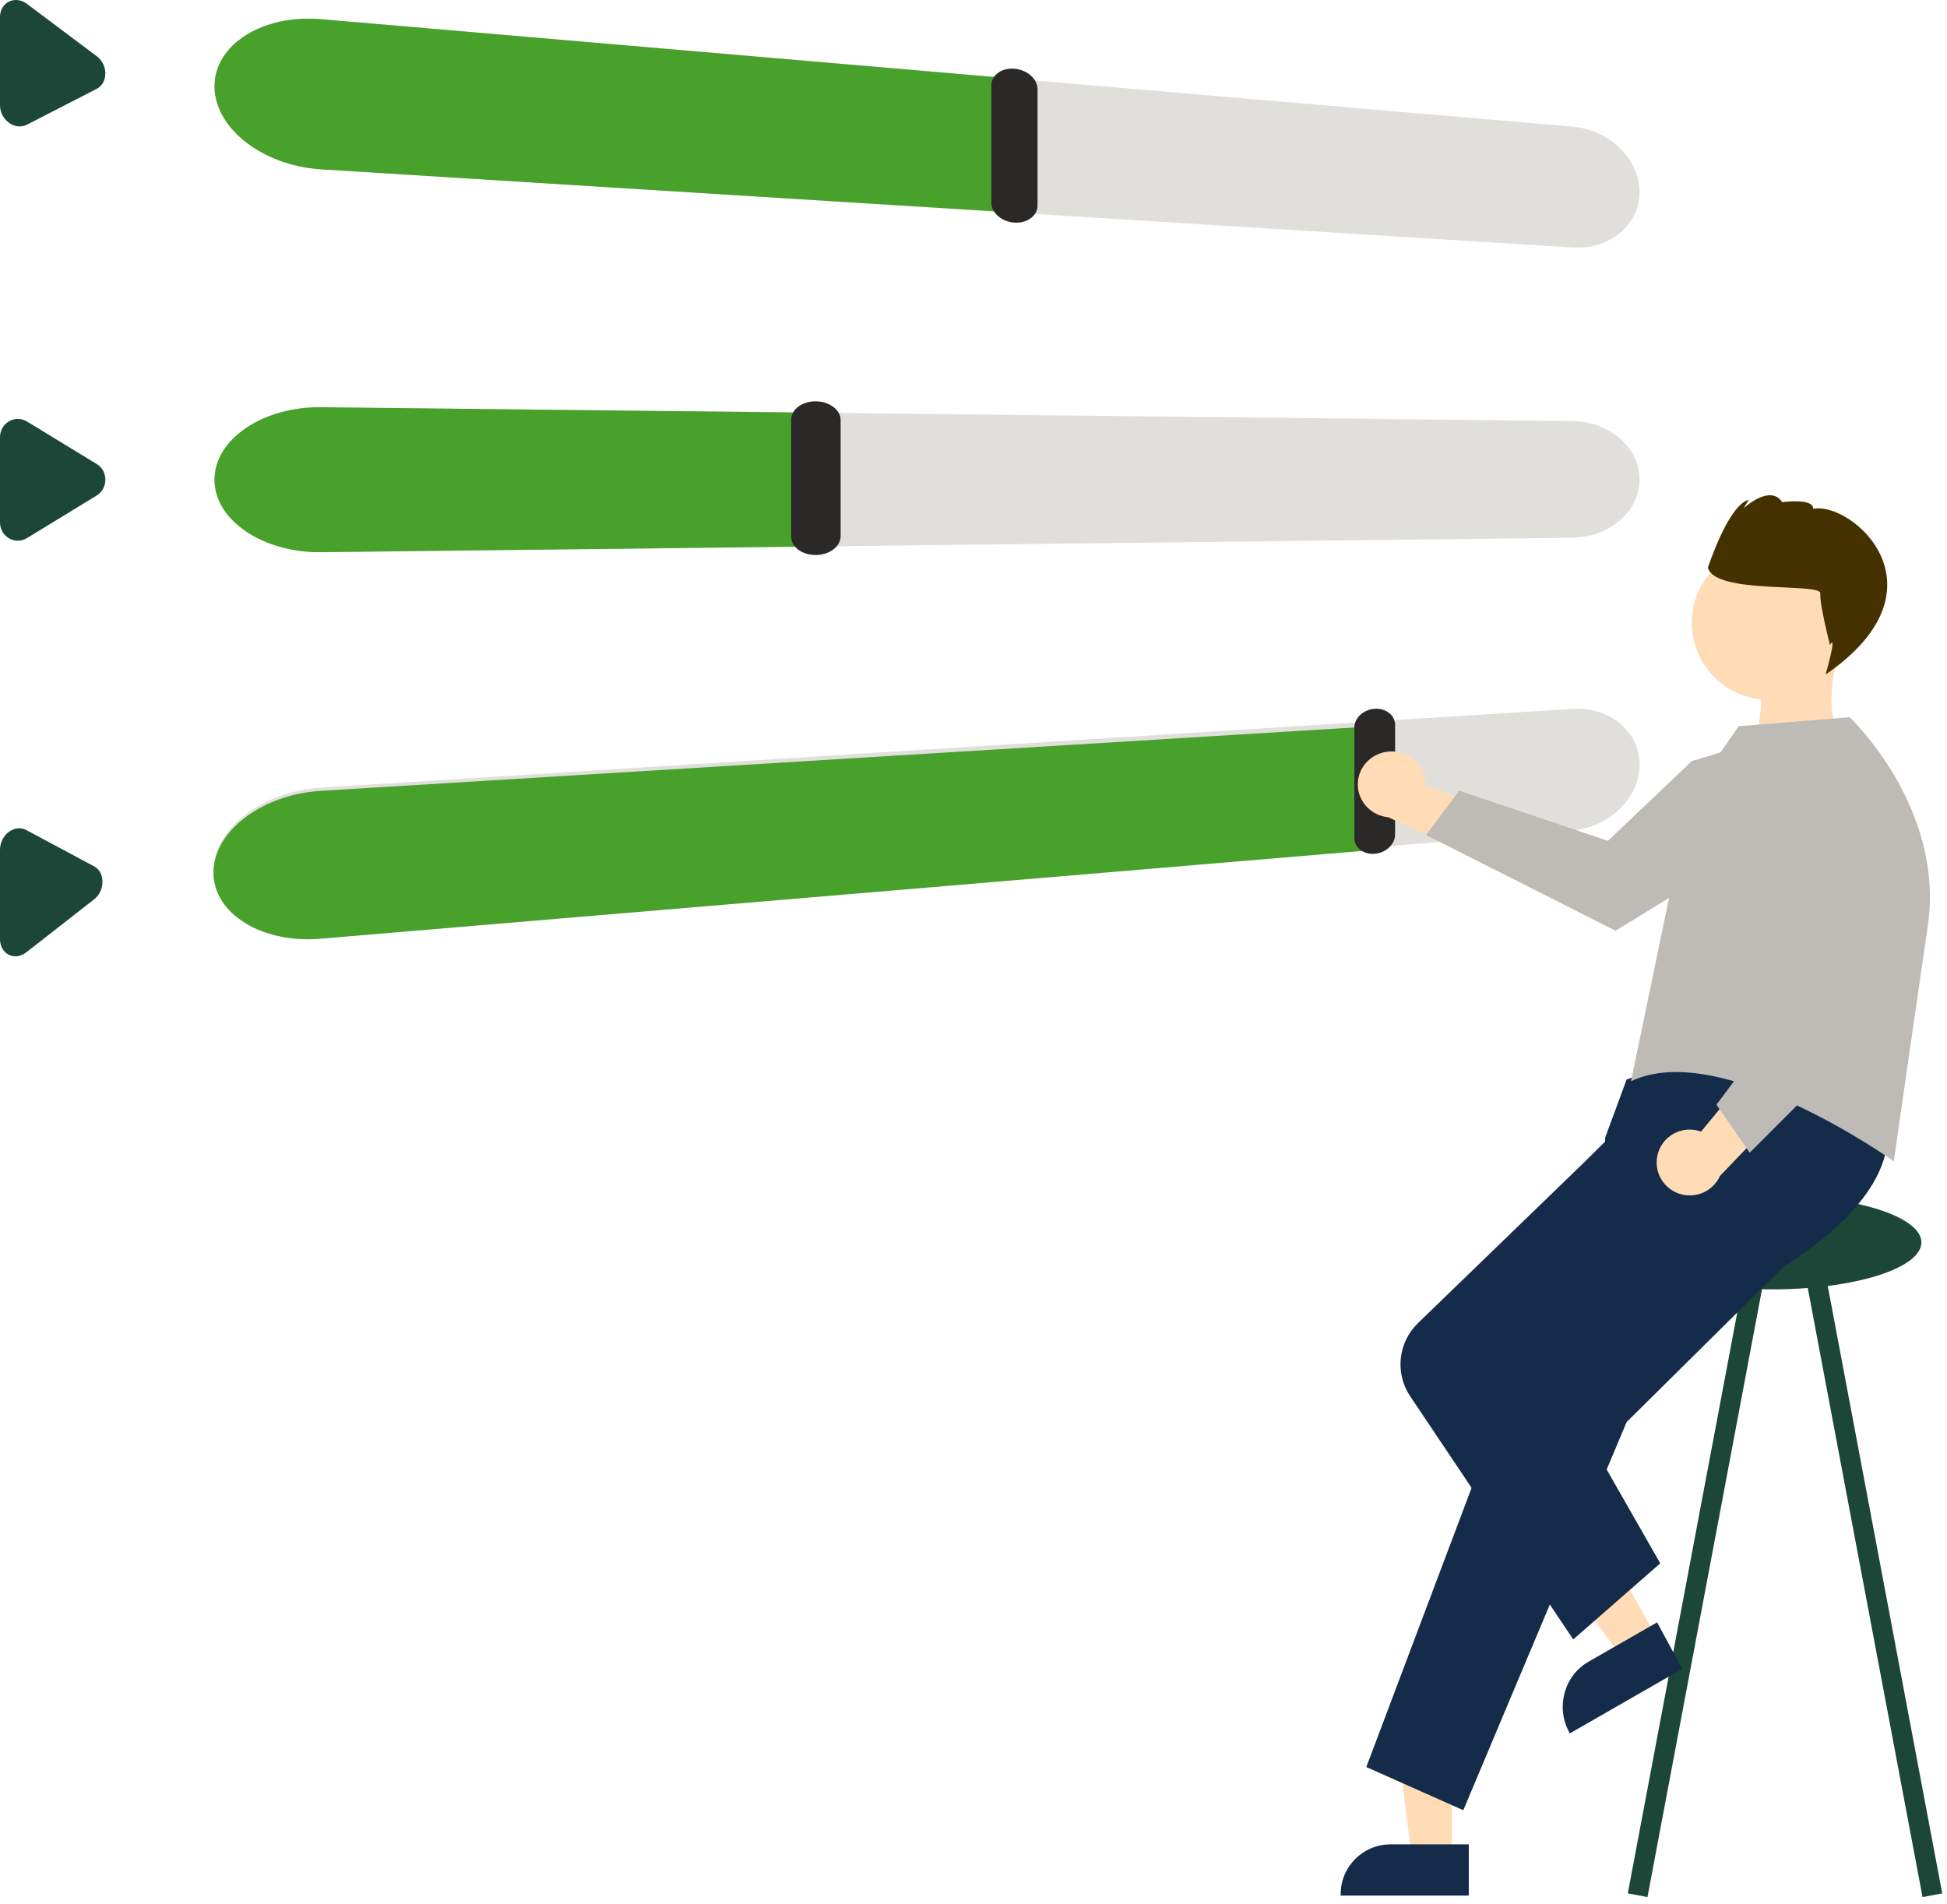 <?xml version="1.0" encoding="UTF-8"?>
<svg width="228px" height="223px" viewBox="0 0 228 223" version="1.1" xmlns="http://www.w3.org/2000/svg" xmlns:xlink="http://www.w3.org/1999/xlink">
    <title>undraw_Active_options_re_8rj3</title>
    <g id="Page-2---Illustration-(Sep--21)" stroke="none" stroke-width="1" fill="none" fill-rule="evenodd">
        <g id="Business-Home" transform="translate(-1046, -1703)" fill-rule="nonzero">
            <g id="Climate-advisory" transform="translate(0, 1573)">
                <g id="undraw_Active_options_re_8rj3" transform="translate(1046, 130)">
                    <g id="a319387a-1074-4617-a9d7-8c11a1aba957">
                        <path d="M184.141,28.982 L37.619,19.835 C35.921,19.723 34.281,19.383 32.807,18.838 C31.285,18.276 29.937,17.544 28.827,16.677 C26.44,14.824 25.13,12.507 25.118,10.113 C25.118,9.53 25.199,8.949 25.363,8.375 C25.519,7.826 25.759,7.287 26.079,6.767 C26.388,6.263 26.778,5.781 27.242,5.328 C27.698,4.883 28.229,4.471 28.825,4.098 C29.405,3.735 30.047,3.415 30.741,3.144 C32.09,2.616 33.616,2.296 35.195,2.209 C36.002,2.165 36.815,2.178 37.617,2.248 L184.141,14.829 C185.259,14.934 186.318,15.216 187.221,15.648 C188.21,16.119 189.056,16.7 189.717,17.363 C190.453,18.094 191.016,18.889 191.389,19.724 C191.795,20.623 192,21.553 192,22.488 C192,22.944 191.951,23.399 191.851,23.85 C191.756,24.28 191.609,24.704 191.412,25.12 C191.225,25.516 190.986,25.901 190.697,26.271 C190.422,26.625 190.094,26.961 189.718,27.276 C189.367,27.57 188.966,27.839 188.522,28.079 C188.111,28.3 187.657,28.488 187.172,28.638 C186.232,28.93 185.182,29.049 184.14,28.982 L184.141,28.982 Z" id="a64f6941-3d46-45f6-b9a5-e3f4c7441463" fill="#E0DFDC"></path>
                        <path d="M119.016,24.917 L37.619,19.835 C35.921,19.723 34.281,19.383 32.807,18.837 C31.285,18.276 29.937,17.544 28.827,16.677 C26.44,14.824 25.13,12.507 25.118,10.113 C25.117,9.53 25.199,8.949 25.363,8.375 C25.519,7.826 25.759,7.287 26.079,6.767 C26.388,6.263 26.778,5.781 27.242,5.328 C27.698,4.883 28.229,4.471 28.825,4.098 C29.405,3.735 30.047,3.415 30.741,3.144 C32.09,2.616 33.616,2.296 35.195,2.209 C36.002,2.165 36.815,2.178 37.617,2.248 L119.014,9.238 L119.016,24.917 Z" id="f573f903-41a4-475b-90ae-b1e8d0598757" fill="#48A12A"></path>
                        <path d="M118.808,26.071 C118.432,26.047 118.07,25.965 117.752,25.835 C117.417,25.698 117.125,25.522 116.891,25.317 C116.637,25.096 116.44,24.85 116.307,24.589 C116.165,24.311 116.092,24.021 116.092,23.729 L116.092,9.99 C116.09,9.709 116.162,9.429 116.307,9.162 C116.434,8.927 116.633,8.709 116.891,8.522 C117.126,8.349 117.422,8.214 117.755,8.127 C118.09,8.043 118.454,8.016 118.811,8.048 C119.188,8.084 119.547,8.174 119.86,8.311 C120.193,8.457 120.482,8.64 120.714,8.851 C120.965,9.077 121.159,9.325 121.29,9.588 C121.43,9.866 121.501,10.155 121.501,10.447 L121.501,24.074 C121.504,24.356 121.433,24.636 121.29,24.902 C121.164,25.141 120.968,25.361 120.714,25.554 C120.481,25.73 120.188,25.871 119.858,25.966 C119.528,26.058 119.166,26.094 118.808,26.071 Z" id="b9dc6a73-2ff5-489e-a572-426ec7a03266" fill="#2A2928"></path>
                        <path d="M2.114,14.794 C2.023,14.785 1.932,14.769 1.843,14.747 C1.752,14.725 1.663,14.697 1.575,14.662 C1.485,14.627 1.397,14.586 1.313,14.54 C1.225,14.492 1.14,14.438 1.059,14.38 C0.567,14.026 0.217,13.506 0.072,12.915 C0.024,12.718 0,12.516 0,12.314 L0,1.997 C-0.001,1.801 0.024,1.605 0.072,1.414 C0.118,1.234 0.188,1.062 0.281,0.902 C0.463,0.589 0.734,0.338 1.059,0.182 C1.222,0.103 1.396,0.049 1.575,0.022 C1.754,-0.006 1.935,-0.007 2.114,0.017 C2.299,0.042 2.48,0.092 2.652,0.164 C2.834,0.242 3.006,0.341 3.164,0.46 L11.326,6.581 C11.472,6.691 11.605,6.816 11.724,6.955 C11.96,7.23 12.134,7.552 12.236,7.901 C12.287,8.076 12.319,8.256 12.332,8.438 C12.332,8.452 12.333,8.467 12.335,8.481 C12.337,8.495 12.337,8.51 12.335,8.524 L12.335,8.611 C12.335,8.804 12.312,8.995 12.266,9.181 C12.222,9.357 12.155,9.526 12.067,9.683 C11.981,9.836 11.874,9.975 11.749,10.097 C11.623,10.219 11.481,10.323 11.326,10.403 L3.163,14.598 C3.082,14.64 2.998,14.676 2.912,14.705 C2.826,14.734 2.739,14.757 2.651,14.773 C2.562,14.79 2.473,14.8 2.384,14.803 C2.294,14.806 2.204,14.804 2.114,14.794 Z" id="b44bc342-b83f-44d8-9fe9-a8f7383873d1" fill="#1C4637"></path>
                    </g>
                    <g id="ed5e4939-ca06-4842-8bf9-38ff7399ab22" transform="translate(0, 47)">
                        <path d="M184.142,15.976 L37.618,17.669 C35.959,17.688 34.314,17.477 32.806,17.052 C31.294,16.623 29.94,16.011 28.826,15.252 C27.655,14.457 26.737,13.536 26.117,12.534 C24.785,10.375 24.785,7.991 26.117,5.831 C26.737,4.83 27.656,3.908 28.826,3.113 C29.94,2.353 31.294,1.74 32.806,1.311 C34.314,0.885 35.959,0.674 37.618,0.692 L184.142,2.314 C185.234,2.331 186.298,2.528 187.222,2.885 C188.209,3.267 189.058,3.769 189.717,4.359 C190.459,5.019 191.024,5.748 191.389,6.517 C192.204,8.232 192.204,10.052 191.389,11.766 C191.024,12.536 190.459,13.265 189.717,13.926 C189.059,14.518 188.21,15.021 187.222,15.404 C186.298,15.761 185.234,15.959 184.142,15.976 L184.142,15.976 Z" id="ad4c3588-958a-44e3-8958-86383ba49959" fill="#E0DFDC"></path>
                        <path d="M94.888,17.008 L37.618,17.669 C35.959,17.688 34.314,17.477 32.806,17.052 C31.294,16.623 29.94,16.011 28.826,15.252 C27.655,14.457 26.737,13.536 26.117,12.534 C25.452,11.464 25.114,10.328 25.118,9.183 C25.118,8.615 25.199,8.047 25.362,7.488 C25.521,6.941 25.761,6.404 26.078,5.884 C26.39,5.372 26.78,4.88 27.241,4.412 C27.699,3.949 28.23,3.513 28.824,3.111 C29.403,2.719 30.045,2.364 30.74,2.051 C31.408,1.75 32.127,1.493 32.883,1.286 C34.371,0.876 35.988,0.673 37.618,0.692 L94.888,1.326 L94.888,17.008 Z" id="b33bc1e4-6ad7-49be-b233-6aeb4dd08a7d" fill="#48A12A"></path>
                        <path d="M95.557,18 C95.166,18.005 94.778,17.951 94.429,17.844 C94.072,17.733 93.758,17.578 93.504,17.389 C93.23,17.186 93.019,16.954 92.879,16.704 C92.725,16.433 92.647,16.148 92.649,15.862 L92.649,2.138 C92.647,1.851 92.725,1.565 92.879,1.294 C93.019,1.045 93.23,0.813 93.504,0.609 C93.758,0.421 94.073,0.266 94.429,0.156 C94.778,0.049 95.166,-0.005 95.557,0 C95.95,0.006 96.336,0.07 96.681,0.185 C97.035,0.304 97.347,0.466 97.597,0.66 C97.867,0.867 98.076,1.102 98.214,1.353 C98.365,1.624 98.441,1.909 98.44,2.195 L98.44,15.804 C98.441,16.091 98.365,16.375 98.214,16.646 C98.076,16.897 97.867,17.132 97.597,17.34 C97.347,17.534 97.035,17.696 96.681,17.815 C96.336,17.931 95.95,17.994 95.557,18 L95.557,18 Z" id="f48897ce-ac32-418c-8d3c-67ca4382e4e0" fill="#2A2928"></path>
                        <path d="M2.114,16.324 C1.932,16.327 1.751,16.304 1.575,16.258 C1.485,16.235 1.398,16.205 1.312,16.17 C1.225,16.134 1.14,16.092 1.059,16.044 C0.896,15.95 0.746,15.835 0.614,15.702 C0.484,15.569 0.372,15.421 0.281,15.26 C0.189,15.097 0.119,14.923 0.072,14.743 C0.024,14.556 -0,14.364 0,14.172 L0,4.213 C-0,4.021 0.024,3.829 0.072,3.643 C0.119,3.462 0.189,3.289 0.281,3.126 C0.464,2.801 0.732,2.53 1.059,2.342 C1.22,2.247 1.394,2.175 1.575,2.126 C1.928,2.033 2.301,2.038 2.652,2.141 C2.832,2.194 3.004,2.271 3.164,2.368 L11.327,7.344 L11.357,7.362 L11.386,7.381 L11.415,7.4 L11.443,7.419 C11.574,7.512 11.694,7.619 11.8,7.738 C11.906,7.856 11.997,7.986 12.073,8.125 C12.15,8.265 12.211,8.413 12.254,8.567 C12.299,8.724 12.326,8.886 12.336,9.049 L12.336,9.188 C12.336,9.376 12.313,9.563 12.267,9.746 C12.223,9.922 12.156,10.092 12.068,10.253 C11.982,10.41 11.875,10.557 11.75,10.688 C11.624,10.82 11.481,10.935 11.324,11.031 L3.164,16.015 C3.083,16.065 2.999,16.109 2.912,16.147 C2.828,16.185 2.74,16.217 2.651,16.243 C2.564,16.269 2.475,16.288 2.384,16.302 C2.295,16.315 2.204,16.323 2.114,16.324 L2.114,16.324 Z" id="b8c06ef9-eeb4-4e99-947d-47e1efa9800c" fill="#1C4637"></path>
                    </g>
                    <g id="Group-2" transform="translate(0, 83)">
                        <path d="M184.135,14.246 L37.509,26.932 C34.28,27.229 31.02,26.539 28.711,25.069 C27.532,24.322 26.609,23.427 25.999,22.441 C25.328,21.354 24.989,20.195 25,19.027 C25.012,16.62 26.323,14.29 28.711,12.427 C29.822,11.556 31.172,10.819 32.694,10.254 C34.169,9.706 35.811,9.363 37.509,9.251 L184.135,0.018 C185.196,-0.05 186.265,0.076 187.218,0.381 C188.202,0.704 189.056,1.166 189.715,1.733 C190.464,2.373 191.03,3.092 191.388,3.857 C191.801,4.728 192.008,5.634 192,6.544 C192,7.484 191.795,8.42 191.388,9.323 C191.015,10.162 190.452,10.962 189.715,11.696 C189.054,12.364 188.208,12.948 187.218,13.422 C186.314,13.857 185.255,14.14 184.135,14.246 L184.135,14.246 Z" id="b462dce5-9b01-4b3d-8b91-2a1db41ed251" fill="#E0DFDC"></path>
                        <path d="M161.781,16.464 L37.574,26.934 C34.328,27.225 31.051,26.549 28.73,25.109 C27.545,24.378 26.617,23.501 26.004,22.536 C25.33,21.472 24.989,20.337 25,19.194 C25,18.608 25.083,18.024 25.246,17.447 C25.734,15.714 26.933,14.089 28.728,12.729 C29.311,12.287 29.956,11.879 30.655,11.509 C31.324,11.154 32.046,10.84 32.81,10.571 C33.549,10.311 34.328,10.098 35.135,9.936 C35.927,9.777 36.744,9.671 37.572,9.62 L161.781,2 L161.781,16.464 Z" id="aa3c64d8-5563-4d05-b78c-2abe85ac0fb1" fill="#48A12A"></path>
                        <path d="M2.056,28.983 C1.968,28.995 1.881,29.001 1.792,29 C1.705,28.999 1.618,28.992 1.532,28.978 C1.358,28.95 1.189,28.896 1.03,28.816 C0.714,28.657 0.45,28.403 0.273,28.085 C0.183,27.923 0.115,27.748 0.07,27.566 C0.023,27.374 -0,27.176 0,26.977 L0,16.523 C0,16.318 0.024,16.114 0.07,15.915 C0.212,15.316 0.552,14.789 1.03,14.431 C1.185,14.314 1.354,14.217 1.532,14.144 C1.7,14.075 1.876,14.03 2.056,14.01 C2.231,13.991 2.407,13.998 2.579,14.031 C2.752,14.065 2.92,14.124 3.077,14.208 L11.015,18.456 L11.044,18.471 L11.073,18.488 L11.101,18.505 L11.129,18.522 C11.249,18.599 11.36,18.691 11.459,18.796 C11.558,18.901 11.644,19.018 11.717,19.144 C11.791,19.274 11.85,19.412 11.895,19.555 C11.941,19.705 11.972,19.86 11.987,20.017 C11.989,20.038 11.991,20.059 11.993,20.08 C11.994,20.1 11.996,20.122 11.997,20.143 C11.997,20.164 11.997,20.185 11.999,20.206 C12,20.228 12,20.249 11.999,20.271 C11.999,20.471 11.976,20.67 11.932,20.864 C11.845,21.251 11.674,21.611 11.433,21.916 C11.31,22.071 11.17,22.209 11.015,22.328 L3.077,28.533 C2.998,28.595 2.917,28.651 2.832,28.702 C2.75,28.751 2.665,28.795 2.578,28.833 C2.493,28.871 2.407,28.902 2.318,28.927 C2.232,28.952 2.144,28.97 2.056,28.983 Z" id="b26b52bd-87f8-4a7b-abf9-07c8514958b4" fill="#1C4637"></path>
                        <path d="M160.994,16.989 C160.679,17.018 160.358,16.99 160.065,16.91 C159.769,16.825 159.508,16.697 159.304,16.536 C159.074,16.356 158.898,16.15 158.787,15.929 C158.66,15.676 158.597,15.412 158.6,15.147 L158.6,2.203 C158.599,1.929 158.662,1.656 158.787,1.393 C158.903,1.15 159.078,0.919 159.304,0.709 C159.508,0.518 159.766,0.353 160.066,0.223 C160.342,0.103 160.661,0.028 160.994,0.005 C161.312,-0.015 161.633,0.022 161.921,0.11 C162.216,0.202 162.474,0.336 162.676,0.501 C162.902,0.685 163.074,0.894 163.184,1.117 C163.31,1.37 163.373,1.633 163.371,1.898 L163.371,14.744 C163.371,15.017 163.308,15.289 163.184,15.552 C163.07,15.797 162.899,16.03 162.676,16.243 C162.474,16.439 162.218,16.609 161.921,16.747 C161.647,16.874 161.329,16.957 160.994,16.989 L160.994,16.989 Z" id="ac880d58-80e8-403c-adcc-ec282a435c95" fill="#2A2928"></path>
                    </g>
                    <g id="person" transform="translate(157, 58)">
                        <path d="M5.424,30.039 C6.578,29.877 7.748,30.222 8.617,30.981 C9.485,31.739 9.965,32.834 9.926,33.971 L23,38.875 L17.077,43 L5.569,37.71 C3.571,37.515 2.038,35.895 2.001,33.938 C1.964,31.981 3.434,30.306 5.424,30.039 L5.424,30.039 Z" id="Path" fill="#FFDBB6"></path>
                        <path d="M54.805,27 L57,31.017 C56.47,33.565 55.099,35.857 53.111,37.521 C49.75,40.374 32.181,51 32.181,51 L10,39.79 L13.88,34.599 L31.294,40.474 L41.118,31.135 L54.805,27 Z" id="Path" fill="#BEBBB7"></path>
                        <polygon id="Rectangle" fill="#1C4637" transform="translate(62.343, 127.099) rotate(-10.671) translate(-62.343, -127.099) " points="61.171 89.593 63.515 89.593 63.515 164.605 61.171 164.605"></polygon>
                        <polygon id="Rectangle" fill="#1C4637" transform="translate(41.718, 127.099) rotate(-169.329) translate(-41.718, -127.099) " points="40.546 89.593 42.89 89.593 42.89 164.605 40.546 164.605"></polygon>
                        <ellipse id="Oval" fill="#1C4637" cx="50.5" cy="87.5" rx="17.5" ry="5.5"></ellipse>
                        <polygon id="Path" fill="#FFDBB6" points="12.999 159 8.256 159 6 141 13 141"></polygon>
                        <path d="M15,164 L0,163.999 L0,163.811 C0,160.602 2.614,158 5.838,158 L5.839,158 L15,158 L15,164 Z" id="Path" fill="#142B4A"></path>
                        <polygon id="Path" fill="#FFDBB6" points="37 133.727 32.863 136 22 121.354 28.106 118"></polygon>
                        <path d="M40,137.446 L26.836,145 L26.743,144.829 C25.166,141.916 26.181,138.238 29.011,136.614 L29.011,136.614 L37.051,132 L40,137.446 Z" id="Path" fill="#142B4A"></path>
                        <path d="M63.859,74.071 C63.859,74.071 66.189,81.243 51.895,90.312 L33.485,108.538 L14.356,154 L3,148.942 L20.464,102.626 L30.677,84.86 L30.973,75.22 L33.485,68.425 L51.71,62 L63.859,74.071 Z" id="Path" fill="#142B4A"></path>
                        <path d="M27.231,134 L8.136,105.519 C6.327,102.815 6.712,99.223 9.052,96.953 L28.386,78.243 L31.664,75 L39,75 L35.56,87.556 L23.627,100.938 L37.422,125.089 L27.231,134 Z" id="Path" fill="#142B4A"></path>
                        <path d="M37.066,77.444 C37.267,76.327 37.955,75.357 38.945,74.793 C39.935,74.23 41.126,74.131 42.197,74.524 L50.894,64 L53,70.76 L44.418,79.717 C43.617,81.499 41.602,82.405 39.726,81.825 C37.85,81.245 36.707,79.363 37.066,77.444 L37.066,77.444 Z" id="Path" fill="#FFDBB6"></path>
                        <path d="M47.894,77 L44,71.371 L55.056,56.616 L49.361,44.401 L49.775,29.87 L54.482,29 L54.54,29.029 C56.829,30.348 58.597,32.41 59.553,34.873 C60.727,37.811 63.348,48.84 64.806,55.152 C65.388,57.639 64.64,60.251 62.829,62.051 L47.894,77 Z" id="Path" fill="#BEBBB7"></path>
                        <path d="M52.347,24.449 C57.317,24.449 61.661,20.054 61.661,15.084 C61.661,10.114 57.632,6.085 52.662,6.085 C47.692,6.085 43.663,10.114 43.663,15.084 C43.663,16.424 43.957,17.696 44.482,18.839 C44.636,19.175 40.679,20.489 40.872,20.801 C42.149,22.866 44.927,30.211 46.33,28.026 C47.538,26.145 51.717,24.449 52.347,24.449 Z" id="Oval" fill="#FFDBB6" transform="translate(51.263, 17.256) rotate(-59.271) translate(-51.263, -17.256) "></path>
                        <path d="M40.918,35.207 L46.608,27.048 L59.609,26 C59.609,26 70.786,36.552 68.753,50.446 C66.719,64.34 64.772,78 64.772,78 C64.772,78 44.517,63.559 34,68.633 L40.918,35.207 Z" id="Path" fill="#BEBBB7"></path>
                        <path d="M56.166,11.497 C56.071,12.785 57.295,17.538 57.295,17.538 C58.193,16.047 56.783,21 56.783,21 C71.512,10.866 59.874,0.684 55.321,1.589 C55.417,0.301 51.704,0.811 51.704,0.811 C50.289,-1.364 47.188,1.523 47.188,1.523 L47.787,0.53 C45.379,1.134 43,8.478 43,8.478 C43.816,11.646 56.261,10.208 56.166,11.497 Z" id="Path" fill="#453100"></path>
                    </g>
                </g>
            </g>
        </g>
    </g>
</svg>